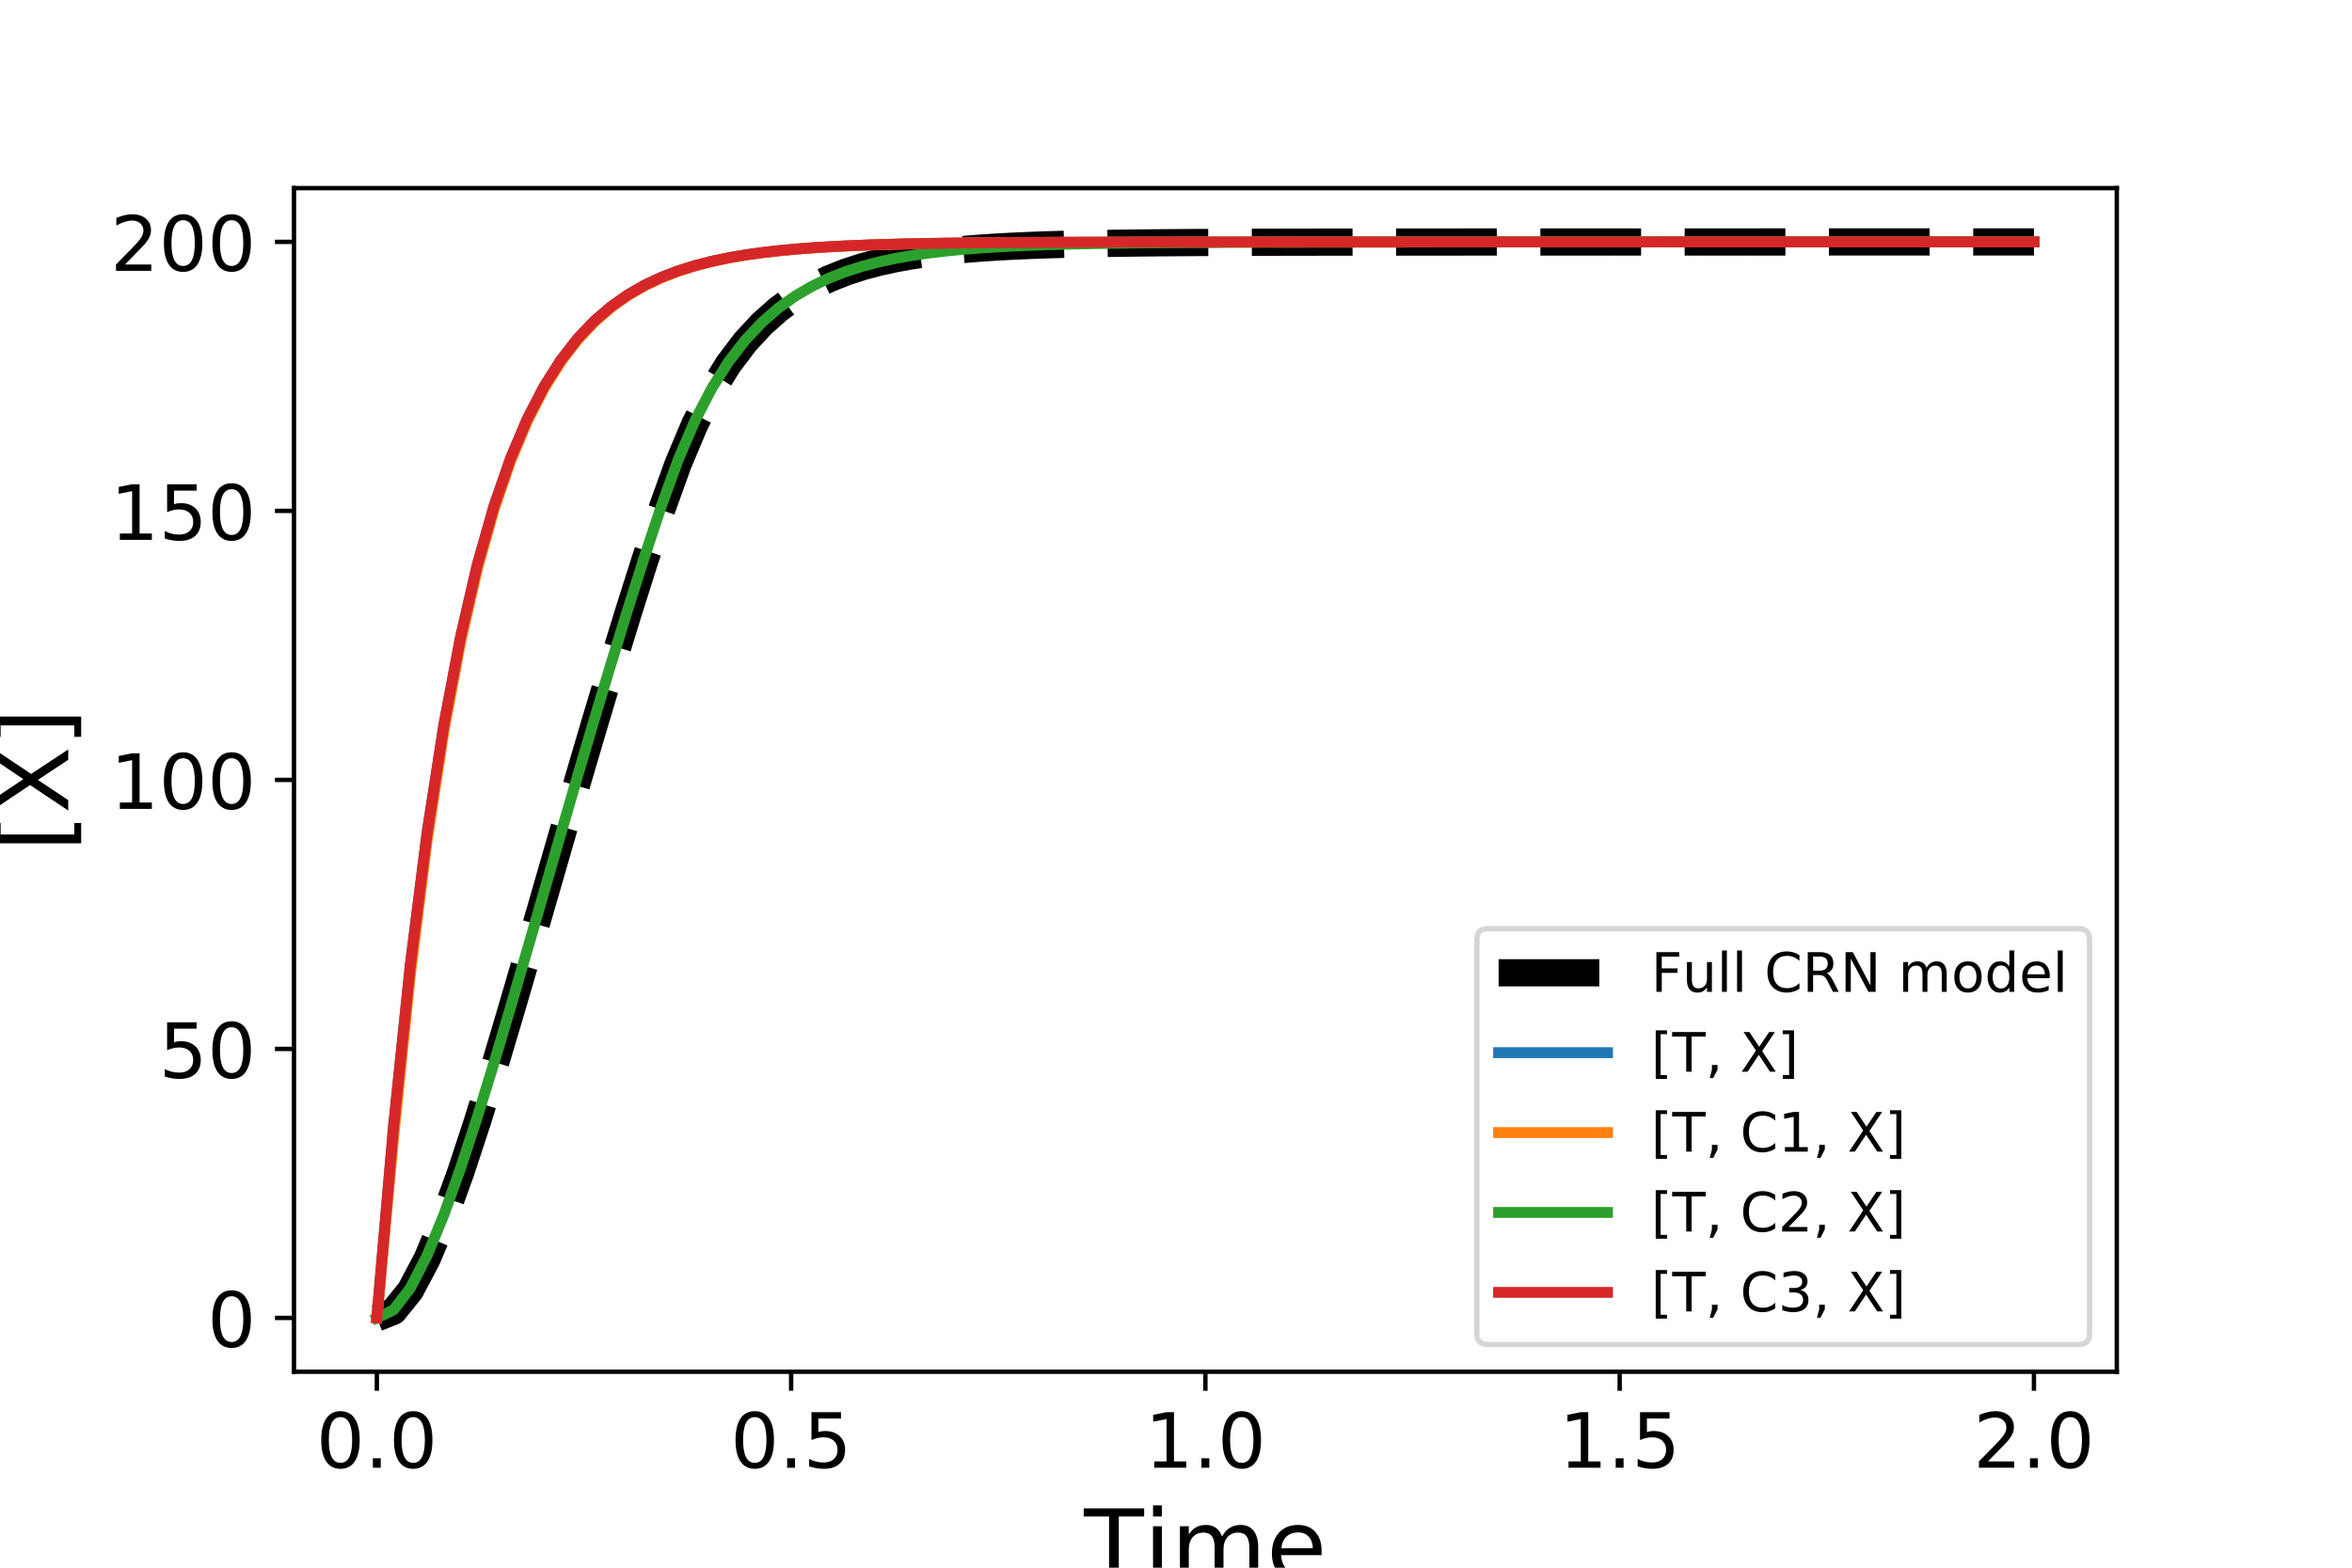 <?xml version="1.0" encoding="utf-8" standalone="no"?>
<!DOCTYPE svg PUBLIC "-//W3C//DTD SVG 1.1//EN"
  "http://www.w3.org/Graphics/SVG/1.1/DTD/svg11.dtd">
<!-- Created with matplotlib (https://matplotlib.org/) -->
<svg height="288pt" version="1.1" viewBox="0 0 432 288" width="432pt" xmlns="http://www.w3.org/2000/svg" xmlns:xlink="http://www.w3.org/1999/xlink">
 <defs>
  <style type="text/css">
*{stroke-linecap:butt;stroke-linejoin:round;}
  </style>
 </defs>
 <g id="figure_1">
  <g id="patch_1">
   <path d="M 0 288 
L 432 288 
L 432 0 
L 0 0 
z
" style="fill:#ffffff;"/>
  </g>
  <g id="axes_1">
   <g id="patch_2">
    <path d="M 54 252 
L 388.8 252 
L 388.8 34.56 
L 54 34.56 
z
" style="fill:#ffffff;"/>
   </g>
   <g id="matplotlib.axis_1">
    <g id="xtick_1">
     <g id="line2d_1">
      <defs>
       <path d="M 0 0 
L 0 3.5 
" id="m170b5e3cf9" style="stroke:#000000;stroke-width:0.8;"/>
      </defs>
      <g>
       <use style="stroke:#000000;stroke-width:0.8;" x="69.218" xlink:href="#m170b5e3cf9" y="252"/>
      </g>
     </g>
     <g id="text_1">
      <!-- 0.0 -->
      <defs>
       <path d="M 31.781 66.406 
Q 24.172 66.406 20.328 58.906 
Q 16.5 51.422 16.5 36.375 
Q 16.5 21.391 20.328 13.891 
Q 24.172 6.391 31.781 6.391 
Q 39.453 6.391 43.281 13.891 
Q 47.125 21.391 47.125 36.375 
Q 47.125 51.422 43.281 58.906 
Q 39.453 66.406 31.781 66.406 
z
M 31.781 74.219 
Q 44.047 74.219 50.516 64.516 
Q 56.984 54.828 56.984 36.375 
Q 56.984 17.969 50.516 8.266 
Q 44.047 -1.422 31.781 -1.422 
Q 19.531 -1.422 13.062 8.266 
Q 6.594 17.969 6.594 36.375 
Q 6.594 54.828 13.062 64.516 
Q 19.531 74.219 31.781 74.219 
z
" id="DejaVuSans-48"/>
       <path d="M 10.688 12.406 
L 21 12.406 
L 21 0 
L 10.688 0 
z
" id="DejaVuSans-46"/>
      </defs>
      <g transform="translate(58.086 269.638)scale(0.14 -0.14)">
       <use xlink:href="#DejaVuSans-48"/>
       <use x="63.623" xlink:href="#DejaVuSans-46"/>
       <use x="95.41" xlink:href="#DejaVuSans-48"/>
      </g>
     </g>
    </g>
    <g id="xtick_2">
     <g id="line2d_2">
      <g>
       <use style="stroke:#000000;stroke-width:0.8;" x="145.309" xlink:href="#m170b5e3cf9" y="252"/>
      </g>
     </g>
     <g id="text_2">
      <!-- 0.5 -->
      <defs>
       <path d="M 10.797 72.906 
L 49.516 72.906 
L 49.516 64.594 
L 19.828 64.594 
L 19.828 46.734 
Q 21.969 47.469 24.109 47.828 
Q 26.266 48.188 28.422 48.188 
Q 40.625 48.188 47.75 41.5 
Q 54.891 34.812 54.891 23.391 
Q 54.891 11.625 47.562 5.094 
Q 40.234 -1.422 26.906 -1.422 
Q 22.312 -1.422 17.547 -0.641 
Q 12.797 0.141 7.719 1.703 
L 7.719 11.625 
Q 12.109 9.234 16.797 8.062 
Q 21.484 6.891 26.703 6.891 
Q 35.156 6.891 40.078 11.328 
Q 45.016 15.766 45.016 23.391 
Q 45.016 31 40.078 35.438 
Q 35.156 39.891 26.703 39.891 
Q 22.75 39.891 18.812 39.016 
Q 14.891 38.141 10.797 36.281 
z
" id="DejaVuSans-53"/>
      </defs>
      <g transform="translate(134.177 269.638)scale(0.14 -0.14)">
       <use xlink:href="#DejaVuSans-48"/>
       <use x="63.623" xlink:href="#DejaVuSans-46"/>
       <use x="95.41" xlink:href="#DejaVuSans-53"/>
      </g>
     </g>
    </g>
    <g id="xtick_3">
     <g id="line2d_3">
      <g>
       <use style="stroke:#000000;stroke-width:0.8;" x="221.4" xlink:href="#m170b5e3cf9" y="252"/>
      </g>
     </g>
     <g id="text_3">
      <!-- 1.0 -->
      <defs>
       <path d="M 12.406 8.297 
L 28.516 8.297 
L 28.516 63.922 
L 10.984 60.406 
L 10.984 69.391 
L 28.422 72.906 
L 38.281 72.906 
L 38.281 8.297 
L 54.391 8.297 
L 54.391 0 
L 12.406 0 
z
" id="DejaVuSans-49"/>
      </defs>
      <g transform="translate(210.268 269.638)scale(0.14 -0.14)">
       <use xlink:href="#DejaVuSans-49"/>
       <use x="63.623" xlink:href="#DejaVuSans-46"/>
       <use x="95.41" xlink:href="#DejaVuSans-48"/>
      </g>
     </g>
    </g>
    <g id="xtick_4">
     <g id="line2d_4">
      <g>
       <use style="stroke:#000000;stroke-width:0.8;" x="297.491" xlink:href="#m170b5e3cf9" y="252"/>
      </g>
     </g>
     <g id="text_4">
      <!-- 1.5 -->
      <g transform="translate(286.359 269.638)scale(0.14 -0.14)">
       <use xlink:href="#DejaVuSans-49"/>
       <use x="63.623" xlink:href="#DejaVuSans-46"/>
       <use x="95.41" xlink:href="#DejaVuSans-53"/>
      </g>
     </g>
    </g>
    <g id="xtick_5">
     <g id="line2d_5">
      <g>
       <use style="stroke:#000000;stroke-width:0.8;" x="373.582" xlink:href="#m170b5e3cf9" y="252"/>
      </g>
     </g>
     <g id="text_5">
      <!-- 2.0 -->
      <defs>
       <path d="M 19.188 8.297 
L 53.609 8.297 
L 53.609 0 
L 7.328 0 
L 7.328 8.297 
Q 12.938 14.109 22.625 23.891 
Q 32.328 33.688 34.812 36.531 
Q 39.547 41.844 41.422 45.531 
Q 43.312 49.219 43.312 52.781 
Q 43.312 58.594 39.234 62.25 
Q 35.156 65.922 28.609 65.922 
Q 23.969 65.922 18.812 64.312 
Q 13.672 62.703 7.812 59.422 
L 7.812 69.391 
Q 13.766 71.781 18.938 73 
Q 24.125 74.219 28.422 74.219 
Q 39.75 74.219 46.484 68.547 
Q 53.219 62.891 53.219 53.422 
Q 53.219 48.922 51.531 44.891 
Q 49.859 40.875 45.406 35.406 
Q 44.188 33.984 37.641 27.219 
Q 31.109 20.453 19.188 8.297 
z
" id="DejaVuSans-50"/>
      </defs>
      <g transform="translate(362.45 269.638)scale(0.14 -0.14)">
       <use xlink:href="#DejaVuSans-50"/>
       <use x="63.623" xlink:href="#DejaVuSans-46"/>
       <use x="95.41" xlink:href="#DejaVuSans-48"/>
      </g>
     </g>
    </g>
    <g id="text_6">
     <!-- Time -->
     <defs>
      <path d="M -0.297 72.906 
L 61.375 72.906 
L 61.375 64.594 
L 35.5 64.594 
L 35.5 0 
L 25.594 0 
L 25.594 64.594 
L -0.297 64.594 
z
" id="DejaVuSans-84"/>
      <path d="M 9.422 54.688 
L 18.406 54.688 
L 18.406 0 
L 9.422 0 
z
M 9.422 75.984 
L 18.406 75.984 
L 18.406 64.594 
L 9.422 64.594 
z
" id="DejaVuSans-105"/>
      <path d="M 52 44.188 
Q 55.375 50.25 60.062 53.125 
Q 64.75 56 71.094 56 
Q 79.641 56 84.281 50.016 
Q 88.922 44.047 88.922 33.016 
L 88.922 0 
L 79.891 0 
L 79.891 32.719 
Q 79.891 40.578 77.094 44.375 
Q 74.312 48.188 68.609 48.188 
Q 61.625 48.188 57.562 43.547 
Q 53.516 38.922 53.516 30.906 
L 53.516 0 
L 44.484 0 
L 44.484 32.719 
Q 44.484 40.625 41.703 44.406 
Q 38.922 48.188 33.109 48.188 
Q 26.219 48.188 22.156 43.531 
Q 18.109 38.875 18.109 30.906 
L 18.109 0 
L 9.078 0 
L 9.078 54.688 
L 18.109 54.688 
L 18.109 46.188 
Q 21.188 51.219 25.484 53.609 
Q 29.781 56 35.688 56 
Q 41.656 56 45.828 52.969 
Q 50 49.953 52 44.188 
z
" id="DejaVuSans-109"/>
      <path d="M 56.203 29.594 
L 56.203 25.203 
L 14.891 25.203 
Q 15.484 15.922 20.484 11.062 
Q 25.484 6.203 34.422 6.203 
Q 39.594 6.203 44.453 7.469 
Q 49.312 8.734 54.109 11.281 
L 54.109 2.781 
Q 49.266 0.734 44.188 -0.344 
Q 39.109 -1.422 33.891 -1.422 
Q 20.797 -1.422 13.156 6.188 
Q 5.516 13.812 5.516 26.812 
Q 5.516 40.234 12.766 48.109 
Q 20.016 56 32.328 56 
Q 43.359 56 49.781 48.891 
Q 56.203 41.797 56.203 29.594 
z
M 47.219 32.234 
Q 47.125 39.594 43.094 43.984 
Q 39.062 48.391 32.422 48.391 
Q 24.906 48.391 20.391 44.141 
Q 15.875 39.891 15.188 32.172 
z
" id="DejaVuSans-101"/>
     </defs>
     <g transform="translate(199.102 290.227)scale(0.18 -0.18)">
      <use xlink:href="#DejaVuSans-84"/>
      <use x="61.037" xlink:href="#DejaVuSans-105"/>
      <use x="88.82" xlink:href="#DejaVuSans-109"/>
      <use x="186.232" xlink:href="#DejaVuSans-101"/>
     </g>
    </g>
   </g>
   <g id="matplotlib.axis_2">
    <g id="ytick_1">
     <g id="line2d_6">
      <defs>
       <path d="M 0 0 
L -3.5 0 
" id="m2f5addbfcb" style="stroke:#000000;stroke-width:0.8;"/>
      </defs>
      <g>
       <use style="stroke:#000000;stroke-width:0.8;" x="54" xlink:href="#m2f5addbfcb" y="242.116"/>
      </g>
     </g>
     <g id="text_7">
      <!-- 0 -->
      <g transform="translate(38.093 247.435)scale(0.14 -0.14)">
       <use xlink:href="#DejaVuSans-48"/>
      </g>
     </g>
    </g>
    <g id="ytick_2">
     <g id="line2d_7">
      <g>
       <use style="stroke:#000000;stroke-width:0.8;" x="54" xlink:href="#m2f5addbfcb" y="192.695"/>
      </g>
     </g>
     <g id="text_8">
      <!-- 50 -->
      <g transform="translate(29.185 198.014)scale(0.14 -0.14)">
       <use xlink:href="#DejaVuSans-53"/>
       <use x="63.623" xlink:href="#DejaVuSans-48"/>
      </g>
     </g>
    </g>
    <g id="ytick_3">
     <g id="line2d_8">
      <g>
       <use style="stroke:#000000;stroke-width:0.8;" x="54" xlink:href="#m2f5addbfcb" y="143.274"/>
      </g>
     </g>
     <g id="text_9">
      <!-- 100 -->
      <g transform="translate(20.277 148.593)scale(0.14 -0.14)">
       <use xlink:href="#DejaVuSans-49"/>
       <use x="63.623" xlink:href="#DejaVuSans-48"/>
       <use x="127.246" xlink:href="#DejaVuSans-48"/>
      </g>
     </g>
    </g>
    <g id="ytick_4">
     <g id="line2d_9">
      <g>
       <use style="stroke:#000000;stroke-width:0.8;" x="54" xlink:href="#m2f5addbfcb" y="93.853"/>
      </g>
     </g>
     <g id="text_10">
      <!-- 150 -->
      <g transform="translate(20.277 99.172)scale(0.14 -0.14)">
       <use xlink:href="#DejaVuSans-49"/>
       <use x="63.623" xlink:href="#DejaVuSans-53"/>
       <use x="127.246" xlink:href="#DejaVuSans-48"/>
      </g>
     </g>
    </g>
    <g id="ytick_5">
     <g id="line2d_10">
      <g>
       <use style="stroke:#000000;stroke-width:0.8;" x="54" xlink:href="#m2f5addbfcb" y="44.432"/>
      </g>
     </g>
     <g id="text_11">
      <!-- 200 -->
      <g transform="translate(20.277 49.751)scale(0.14 -0.14)">
       <use xlink:href="#DejaVuSans-50"/>
       <use x="63.623" xlink:href="#DejaVuSans-48"/>
       <use x="127.246" xlink:href="#DejaVuSans-48"/>
      </g>
     </g>
    </g>
    <g id="text_12">
     <!-- [X] -->
     <defs>
      <path d="M 8.594 75.984 
L 29.297 75.984 
L 29.297 69 
L 17.578 69 
L 17.578 -6.203 
L 29.297 -6.203 
L 29.297 -13.188 
L 8.594 -13.188 
z
" id="DejaVuSans-91"/>
      <path d="M 6.297 72.906 
L 16.891 72.906 
L 35.016 45.797 
L 53.219 72.906 
L 63.812 72.906 
L 40.375 37.891 
L 65.375 0 
L 54.781 0 
L 34.281 31 
L 13.625 0 
L 2.984 0 
L 29 38.922 
z
" id="DejaVuSans-88"/>
      <path d="M 30.422 75.984 
L 30.422 -13.188 
L 9.719 -13.188 
L 9.719 -6.203 
L 21.391 -6.203 
L 21.391 69 
L 9.719 69 
L 9.719 75.984 
z
" id="DejaVuSans-93"/>
     </defs>
     <g transform="translate(12.534 156.468)rotate(-90)scale(0.18 -0.18)">
      <use xlink:href="#DejaVuSans-91"/>
      <use x="39.014" xlink:href="#DejaVuSans-88"/>
      <use x="107.52" xlink:href="#DejaVuSans-93"/>
     </g>
    </g>
   </g>
   <g id="line2d_11">
    <path clip-path="url(#p6ffcb17d51)" d="M 69.218 242.116 
L 72.293 240.888 
L 75.367 237.086 
L 78.441 231.276 
L 81.516 223.934 
L 84.59 215.442 
L 87.664 206.11 
L 90.739 196.187 
L 93.813 185.873 
L 96.888 175.326 
L 99.962 164.676 
L 103.036 154.023 
L 106.111 143.447 
L 109.185 133.011 
L 112.26 122.77 
L 115.334 112.768 
L 118.408 103.06 
L 121.483 93.759 
L 124.557 85.214 
L 127.631 77.913 
L 130.706 71.876 
L 133.78 66.917 
L 136.855 62.851 
L 139.929 59.519 
L 143.003 56.791 
L 146.078 54.558 
L 149.152 52.73 
L 152.226 51.234 
L 155.301 50.009 
L 158.375 49.007 
L 161.45 48.186 
L 164.524 47.515 
L 167.598 46.965 
L 170.673 46.515 
L 173.747 46.146 
L 176.821 45.844 
L 179.896 45.597 
L 182.97 45.394 
L 186.045 45.228 
L 189.119 45.092 
L 192.193 44.98 
L 195.268 44.888 
L 198.342 44.813 
L 201.417 44.751 
L 204.491 44.701 
L 207.565 44.659 
L 210.64 44.624 
L 213.714 44.596 
L 216.788 44.573 
L 219.863 44.553 
L 222.937 44.537 
L 226.012 44.524 
L 229.086 44.513 
L 232.16 44.504 
L 235.235 44.496 
L 238.309 44.49 
L 241.383 44.485 
L 244.458 44.48 
L 247.532 44.476 
L 250.607 44.473 
L 253.681 44.47 
L 256.755 44.468 
L 259.83 44.466 
L 262.904 44.464 
L 265.979 44.463 
L 269.053 44.461 
L 272.127 44.46 
L 275.202 44.459 
L 278.276 44.458 
L 281.35 44.457 
L 284.425 44.456 
L 287.499 44.456 
L 290.574 44.455 
L 293.648 44.454 
L 296.722 44.454 
L 299.797 44.453 
L 302.871 44.453 
L 305.945 44.452 
L 309.02 44.452 
L 312.094 44.452 
L 315.169 44.451 
L 318.243 44.451 
L 321.317 44.451 
L 324.392 44.45 
L 327.466 44.45 
L 330.54 44.45 
L 333.615 44.449 
L 336.689 44.449 
L 339.764 44.449 
L 342.838 44.448 
L 345.912 44.448 
L 348.987 44.448 
L 352.061 44.448 
L 355.136 44.448 
L 358.21 44.447 
L 361.284 44.447 
L 364.359 44.447 
L 367.433 44.447 
L 370.507 44.446 
L 373.582 44.446 
" style="fill:none;stroke:#000000;stroke-dasharray:18.5,8;stroke-dashoffset:0;stroke-width:5;"/>
   </g>
   <g id="line2d_12">
    <path clip-path="url(#p6ffcb17d51)" d="M 69.218 242.116 
L 72.293 206.818 
L 75.367 177.249 
L 78.441 153.034 
L 81.516 133.225 
L 84.59 117.027 
L 87.664 103.784 
L 90.739 92.958 
L 93.813 84.108 
L 96.888 76.874 
L 99.962 70.961 
L 103.036 66.127 
L 106.111 62.176 
L 109.185 58.946 
L 112.26 56.306 
L 115.334 54.148 
L 118.408 52.384 
L 121.483 50.941 
L 124.557 49.762 
L 127.631 48.798 
L 130.706 48.01 
L 133.78 47.365 
L 136.855 46.838 
L 139.929 46.407 
L 143.003 46.054 
L 146.078 45.765 
L 149.152 45.529 
L 152.226 45.336 
L 155.301 45.178 
L 158.375 45.049 
L 161.45 44.943 
L 164.524 44.856 
L 167.598 44.785 
L 170.673 44.726 
L 173.747 44.678 
L 176.821 44.639 
L 179.896 44.607 
L 182.97 44.58 
L 186.045 44.559 
L 189.119 44.541 
L 192.193 44.526 
L 195.268 44.514 
L 198.342 44.504 
L 201.417 44.495 
L 204.491 44.488 
L 207.565 44.482 
L 210.64 44.478 
L 213.714 44.474 
L 216.788 44.47 
L 219.863 44.467 
L 222.937 44.465 
L 226.012 44.463 
L 229.086 44.461 
L 232.16 44.46 
L 235.235 44.458 
L 238.309 44.457 
L 241.383 44.456 
L 244.458 44.455 
L 247.532 44.454 
L 250.607 44.454 
L 253.681 44.453 
L 256.755 44.453 
L 259.83 44.452 
L 262.904 44.452 
L 265.979 44.451 
L 269.053 44.451 
L 272.127 44.45 
L 275.202 44.45 
L 278.276 44.45 
L 281.35 44.449 
L 284.425 44.449 
L 287.499 44.449 
L 290.574 44.449 
L 293.648 44.448 
L 296.722 44.448 
L 299.797 44.448 
L 302.871 44.448 
L 305.945 44.447 
L 309.02 44.447 
L 312.094 44.447 
L 315.169 44.447 
L 318.243 44.446 
L 321.317 44.446 
L 324.392 44.446 
L 327.466 44.446 
L 330.54 44.446 
L 333.615 44.446 
L 336.689 44.445 
L 339.764 44.445 
L 342.838 44.445 
L 345.912 44.445 
L 348.987 44.445 
L 352.061 44.445 
L 355.136 44.444 
L 358.21 44.444 
L 361.284 44.444 
L 364.359 44.444 
L 367.433 44.444 
L 370.507 44.444 
L 373.582 44.444 
" style="fill:none;stroke:#1f77b4;stroke-linecap:square;stroke-width:2;"/>
   </g>
   <g id="line2d_13">
    <path clip-path="url(#p6ffcb17d51)" d="M 69.218 242.116 
L 72.293 208.982 
L 75.367 179.029 
L 78.441 154.492 
L 81.516 134.419 
L 84.59 118.004 
L 87.664 104.583 
L 90.739 93.612 
L 93.813 84.643 
L 96.888 77.311 
L 99.962 71.318 
L 103.036 66.419 
L 106.111 62.415 
L 109.185 59.142 
L 112.26 56.466 
L 115.334 54.279 
L 118.408 52.49 
L 121.483 51.029 
L 124.557 49.833 
L 127.631 48.856 
L 130.706 48.057 
L 133.78 47.404 
L 136.855 46.87 
L 139.929 46.433 
L 143.003 46.075 
L 146.078 45.783 
L 149.152 45.544 
L 152.226 45.348 
L 155.301 45.188 
L 158.375 45.057 
L 161.45 44.949 
L 164.524 44.861 
L 167.598 44.789 
L 170.673 44.73 
L 173.747 44.681 
L 176.821 44.642 
L 179.896 44.609 
L 182.97 44.582 
L 186.045 44.56 
L 189.119 44.542 
L 192.193 44.527 
L 195.268 44.514 
L 198.342 44.504 
L 201.417 44.496 
L 204.491 44.489 
L 207.565 44.483 
L 210.64 44.478 
L 213.714 44.474 
L 216.788 44.47 
L 219.863 44.468 
L 222.937 44.465 
L 226.012 44.463 
L 229.086 44.461 
L 232.16 44.46 
L 235.235 44.458 
L 238.309 44.457 
L 241.383 44.456 
L 244.458 44.455 
L 247.532 44.455 
L 250.607 44.454 
L 253.681 44.453 
L 256.755 44.453 
L 259.83 44.452 
L 262.904 44.452 
L 265.979 44.451 
L 269.053 44.451 
L 272.127 44.45 
L 275.202 44.45 
L 278.276 44.45 
L 281.35 44.449 
L 284.425 44.449 
L 287.499 44.449 
L 290.574 44.449 
L 293.648 44.448 
L 296.722 44.448 
L 299.797 44.448 
L 302.871 44.448 
L 305.945 44.447 
L 309.02 44.447 
L 312.094 44.447 
L 315.169 44.447 
L 318.243 44.446 
L 321.317 44.446 
L 324.392 44.446 
L 327.466 44.446 
L 330.54 44.446 
L 333.615 44.446 
L 336.689 44.445 
L 339.764 44.445 
L 342.838 44.445 
L 345.912 44.445 
L 348.987 44.445 
L 352.061 44.445 
L 355.136 44.444 
L 358.21 44.444 
L 361.284 44.444 
L 364.359 44.444 
L 367.433 44.444 
L 370.507 44.444 
L 373.582 44.444 
" style="fill:none;stroke:#ff7f0e;stroke-linecap:square;stroke-width:2;"/>
   </g>
   <g id="line2d_14">
    <path clip-path="url(#p6ffcb17d51)" d="M 69.218 242.116 
L 72.293 240.642 
L 75.367 236.634 
L 78.441 230.666 
L 81.516 223.204 
L 84.59 214.624 
L 87.664 205.228 
L 90.739 195.262 
L 93.813 184.92 
L 96.888 174.36 
L 99.962 163.705 
L 103.036 153.056 
L 106.111 142.49 
L 109.185 132.07 
L 112.26 121.848 
L 115.334 111.87 
L 118.408 102.193 
L 121.483 92.941 
L 124.557 84.493 
L 127.631 77.313 
L 130.706 71.383 
L 133.78 66.512 
L 136.855 62.519 
L 139.929 59.248 
L 143.003 56.569 
L 146.078 54.376 
L 149.152 52.581 
L 152.226 51.112 
L 155.301 49.909 
L 158.375 48.925 
L 161.45 48.119 
L 164.524 47.46 
L 167.598 46.92 
L 170.673 46.478 
L 173.747 46.116 
L 176.821 45.819 
L 179.896 45.577 
L 182.97 45.378 
L 186.045 45.214 
L 189.119 45.081 
L 192.193 44.971 
L 195.268 44.881 
L 198.342 44.807 
L 201.417 44.746 
L 204.491 44.696 
L 207.565 44.655 
L 210.64 44.622 
L 213.714 44.594 
L 216.788 44.571 
L 219.863 44.552 
L 222.937 44.536 
L 226.012 44.523 
L 229.086 44.512 
L 232.16 44.503 
L 235.235 44.496 
L 238.309 44.489 
L 241.383 44.484 
L 244.458 44.48 
L 247.532 44.476 
L 250.607 44.473 
L 253.681 44.47 
L 256.755 44.468 
L 259.83 44.466 
L 262.904 44.464 
L 265.979 44.462 
L 269.053 44.461 
L 272.127 44.46 
L 275.202 44.459 
L 278.276 44.458 
L 281.35 44.457 
L 284.425 44.456 
L 287.499 44.456 
L 290.574 44.455 
L 293.648 44.454 
L 296.722 44.454 
L 299.797 44.453 
L 302.871 44.453 
L 305.945 44.452 
L 309.02 44.452 
L 312.094 44.452 
L 315.169 44.451 
L 318.243 44.451 
L 321.317 44.451 
L 324.392 44.45 
L 327.466 44.45 
L 330.54 44.45 
L 333.615 44.449 
L 336.689 44.449 
L 339.764 44.449 
L 342.838 44.448 
L 345.912 44.448 
L 348.987 44.448 
L 352.061 44.448 
L 355.136 44.448 
L 358.21 44.447 
L 361.284 44.447 
L 364.359 44.447 
L 367.433 44.447 
L 370.507 44.446 
L 373.582 44.446 
" style="fill:none;stroke:#2ca02c;stroke-linecap:square;stroke-width:2;"/>
   </g>
   <g id="line2d_15">
    <path clip-path="url(#p6ffcb17d51)" d="M 69.218 242.116 
L 72.293 206.818 
L 75.367 177.249 
L 78.441 153.034 
L 81.516 133.225 
L 84.59 117.027 
L 87.664 103.784 
L 90.739 92.958 
L 93.813 84.108 
L 96.888 76.874 
L 99.962 70.961 
L 103.036 66.127 
L 106.111 62.176 
L 109.185 58.946 
L 112.26 56.306 
L 115.334 54.148 
L 118.408 52.384 
L 121.483 50.941 
L 124.557 49.762 
L 127.631 48.798 
L 130.706 48.01 
L 133.78 47.365 
L 136.855 46.838 
L 139.929 46.407 
L 143.003 46.054 
L 146.078 45.765 
L 149.152 45.529 
L 152.226 45.336 
L 155.301 45.178 
L 158.375 45.049 
L 161.45 44.943 
L 164.524 44.856 
L 167.598 44.785 
L 170.673 44.726 
L 173.747 44.678 
L 176.821 44.639 
L 179.896 44.607 
L 182.97 44.58 
L 186.045 44.559 
L 189.119 44.541 
L 192.193 44.526 
L 195.268 44.514 
L 198.342 44.504 
L 201.417 44.495 
L 204.491 44.488 
L 207.565 44.482 
L 210.64 44.478 
L 213.714 44.474 
L 216.788 44.47 
L 219.863 44.467 
L 222.937 44.465 
L 226.012 44.463 
L 229.086 44.461 
L 232.16 44.46 
L 235.235 44.458 
L 238.309 44.457 
L 241.383 44.456 
L 244.458 44.455 
L 247.532 44.454 
L 250.607 44.454 
L 253.681 44.453 
L 256.755 44.453 
L 259.83 44.452 
L 262.904 44.452 
L 265.979 44.451 
L 269.053 44.451 
L 272.127 44.45 
L 275.202 44.45 
L 278.276 44.45 
L 281.35 44.449 
L 284.425 44.449 
L 287.499 44.449 
L 290.574 44.449 
L 293.648 44.448 
L 296.722 44.448 
L 299.797 44.448 
L 302.871 44.448 
L 305.945 44.447 
L 309.02 44.447 
L 312.094 44.447 
L 315.169 44.447 
L 318.243 44.446 
L 321.317 44.446 
L 324.392 44.446 
L 327.466 44.446 
L 330.54 44.446 
L 333.615 44.446 
L 336.689 44.445 
L 339.764 44.445 
L 342.838 44.445 
L 345.912 44.445 
L 348.987 44.445 
L 352.061 44.445 
L 355.136 44.444 
L 358.21 44.444 
L 361.284 44.444 
L 364.359 44.444 
L 367.433 44.444 
L 370.507 44.444 
L 373.582 44.444 
" style="fill:none;stroke:#d62728;stroke-linecap:square;stroke-width:2;"/>
   </g>
   <g id="patch_3">
    <path d="M 54 252 
L 54 34.56 
" style="fill:none;stroke:#000000;stroke-linecap:square;stroke-linejoin:miter;stroke-width:0.8;"/>
   </g>
   <g id="patch_4">
    <path d="M 388.8 252 
L 388.8 34.56 
" style="fill:none;stroke:#000000;stroke-linecap:square;stroke-linejoin:miter;stroke-width:0.8;"/>
   </g>
   <g id="patch_5">
    <path d="M 54 252 
L 388.8 252 
" style="fill:none;stroke:#000000;stroke-linecap:square;stroke-linejoin:miter;stroke-width:0.8;"/>
   </g>
   <g id="patch_6">
    <path d="M 54 34.56 
L 388.8 34.56 
" style="fill:none;stroke:#000000;stroke-linecap:square;stroke-linejoin:miter;stroke-width:0.8;"/>
   </g>
   <g id="legend_1">
    <g id="patch_7">
     <path d="M 273.255 247 
L 381.8 247 
Q 383.8 247 383.8 245 
L 383.8 172.609 
Q 383.8 170.609 381.8 170.609 
L 273.255 170.609 
Q 271.255 170.609 271.255 172.609 
L 271.255 245 
Q 271.255 247 273.255 247 
z
" style="fill:#ffffff;opacity:0.8;stroke:#cccccc;stroke-linejoin:miter;"/>
    </g>
    <g id="line2d_16">
     <path d="M 275.255 178.708 
L 295.255 178.708 
" style="fill:none;stroke:#000000;stroke-dasharray:18.5,8;stroke-dashoffset:0;stroke-width:5;"/>
    </g>
    <g id="line2d_17"/>
    <g id="text_13">
     <!-- Full CRN model -->
     <defs>
      <path d="M 9.812 72.906 
L 51.703 72.906 
L 51.703 64.594 
L 19.672 64.594 
L 19.672 43.109 
L 48.578 43.109 
L 48.578 34.812 
L 19.672 34.812 
L 19.672 0 
L 9.812 0 
z
" id="DejaVuSans-70"/>
      <path d="M 8.5 21.578 
L 8.5 54.688 
L 17.484 54.688 
L 17.484 21.922 
Q 17.484 14.156 20.5 10.266 
Q 23.531 6.391 29.594 6.391 
Q 36.859 6.391 41.078 11.031 
Q 45.312 15.672 45.312 23.688 
L 45.312 54.688 
L 54.297 54.688 
L 54.297 0 
L 45.312 0 
L 45.312 8.406 
Q 42.047 3.422 37.719 1 
Q 33.406 -1.422 27.688 -1.422 
Q 18.266 -1.422 13.375 4.438 
Q 8.5 10.297 8.5 21.578 
z
M 31.109 56 
z
" id="DejaVuSans-117"/>
      <path d="M 9.422 75.984 
L 18.406 75.984 
L 18.406 0 
L 9.422 0 
z
" id="DejaVuSans-108"/>
      <path id="DejaVuSans-32"/>
      <path d="M 64.406 67.281 
L 64.406 56.891 
Q 59.422 61.531 53.781 63.812 
Q 48.141 66.109 41.797 66.109 
Q 29.297 66.109 22.656 58.469 
Q 16.016 50.828 16.016 36.375 
Q 16.016 21.969 22.656 14.328 
Q 29.297 6.688 41.797 6.688 
Q 48.141 6.688 53.781 8.984 
Q 59.422 11.281 64.406 15.922 
L 64.406 5.609 
Q 59.234 2.094 53.438 0.328 
Q 47.656 -1.422 41.219 -1.422 
Q 24.656 -1.422 15.125 8.703 
Q 5.609 18.844 5.609 36.375 
Q 5.609 53.953 15.125 64.078 
Q 24.656 74.219 41.219 74.219 
Q 47.75 74.219 53.531 72.484 
Q 59.328 70.75 64.406 67.281 
z
" id="DejaVuSans-67"/>
      <path d="M 44.391 34.188 
Q 47.562 33.109 50.562 29.594 
Q 53.562 26.078 56.594 19.922 
L 66.609 0 
L 56 0 
L 46.688 18.703 
Q 43.062 26.031 39.672 28.422 
Q 36.281 30.812 30.422 30.812 
L 19.672 30.812 
L 19.672 0 
L 9.812 0 
L 9.812 72.906 
L 32.078 72.906 
Q 44.578 72.906 50.734 67.672 
Q 56.891 62.453 56.891 51.906 
Q 56.891 45.016 53.688 40.469 
Q 50.484 35.938 44.391 34.188 
z
M 19.672 64.797 
L 19.672 38.922 
L 32.078 38.922 
Q 39.203 38.922 42.844 42.219 
Q 46.484 45.516 46.484 51.906 
Q 46.484 58.297 42.844 61.547 
Q 39.203 64.797 32.078 64.797 
z
" id="DejaVuSans-82"/>
      <path d="M 9.812 72.906 
L 23.094 72.906 
L 55.422 11.922 
L 55.422 72.906 
L 64.984 72.906 
L 64.984 0 
L 51.703 0 
L 19.391 60.984 
L 19.391 0 
L 9.812 0 
z
" id="DejaVuSans-78"/>
      <path d="M 30.609 48.391 
Q 23.391 48.391 19.188 42.75 
Q 14.984 37.109 14.984 27.297 
Q 14.984 17.484 19.156 11.844 
Q 23.344 6.203 30.609 6.203 
Q 37.797 6.203 41.984 11.859 
Q 46.188 17.531 46.188 27.297 
Q 46.188 37.016 41.984 42.703 
Q 37.797 48.391 30.609 48.391 
z
M 30.609 56 
Q 42.328 56 49.016 48.375 
Q 55.719 40.766 55.719 27.297 
Q 55.719 13.875 49.016 6.219 
Q 42.328 -1.422 30.609 -1.422 
Q 18.844 -1.422 12.172 6.219 
Q 5.516 13.875 5.516 27.297 
Q 5.516 40.766 12.172 48.375 
Q 18.844 56 30.609 56 
z
" id="DejaVuSans-111"/>
      <path d="M 45.406 46.391 
L 45.406 75.984 
L 54.391 75.984 
L 54.391 0 
L 45.406 0 
L 45.406 8.203 
Q 42.578 3.328 38.25 0.953 
Q 33.938 -1.422 27.875 -1.422 
Q 17.969 -1.422 11.734 6.484 
Q 5.516 14.406 5.516 27.297 
Q 5.516 40.188 11.734 48.094 
Q 17.969 56 27.875 56 
Q 33.938 56 38.25 53.625 
Q 42.578 51.266 45.406 46.391 
z
M 14.797 27.297 
Q 14.797 17.391 18.875 11.75 
Q 22.953 6.109 30.078 6.109 
Q 37.203 6.109 41.297 11.75 
Q 45.406 17.391 45.406 27.297 
Q 45.406 37.203 41.297 42.844 
Q 37.203 48.484 30.078 48.484 
Q 22.953 48.484 18.875 42.844 
Q 14.797 37.203 14.797 27.297 
z
" id="DejaVuSans-100"/>
     </defs>
     <g transform="translate(303.255 182.208)scale(0.1 -0.1)">
      <use xlink:href="#DejaVuSans-70"/>
      <use x="57.441" xlink:href="#DejaVuSans-117"/>
      <use x="120.82" xlink:href="#DejaVuSans-108"/>
      <use x="148.604" xlink:href="#DejaVuSans-108"/>
      <use x="176.387" xlink:href="#DejaVuSans-32"/>
      <use x="208.174" xlink:href="#DejaVuSans-67"/>
      <use x="277.998" xlink:href="#DejaVuSans-82"/>
      <use x="347.48" xlink:href="#DejaVuSans-78"/>
      <use x="422.285" xlink:href="#DejaVuSans-32"/>
      <use x="454.072" xlink:href="#DejaVuSans-109"/>
      <use x="551.484" xlink:href="#DejaVuSans-111"/>
      <use x="612.666" xlink:href="#DejaVuSans-100"/>
      <use x="676.143" xlink:href="#DejaVuSans-101"/>
      <use x="737.666" xlink:href="#DejaVuSans-108"/>
     </g>
    </g>
    <g id="line2d_18">
     <path d="M 275.255 193.386 
L 295.255 193.386 
" style="fill:none;stroke:#1f77b4;stroke-linecap:square;stroke-width:2;"/>
    </g>
    <g id="line2d_19"/>
    <g id="text_14">
     <!-- [T, X] -->
     <defs>
      <path d="M 11.719 12.406 
L 22.016 12.406 
L 22.016 4 
L 14.016 -11.625 
L 7.719 -11.625 
L 11.719 4 
z
" id="DejaVuSans-44"/>
     </defs>
     <g transform="translate(303.255 196.886)scale(0.1 -0.1)">
      <use xlink:href="#DejaVuSans-91"/>
      <use x="39.014" xlink:href="#DejaVuSans-84"/>
      <use x="100.098" xlink:href="#DejaVuSans-44"/>
      <use x="131.885" xlink:href="#DejaVuSans-32"/>
      <use x="163.672" xlink:href="#DejaVuSans-88"/>
      <use x="232.178" xlink:href="#DejaVuSans-93"/>
     </g>
    </g>
    <g id="line2d_20">
     <path d="M 275.255 208.064 
L 295.255 208.064 
" style="fill:none;stroke:#ff7f0e;stroke-linecap:square;stroke-width:2;"/>
    </g>
    <g id="line2d_21"/>
    <g id="text_15">
     <!-- [T, C1, X] -->
     <g transform="translate(303.255 211.564)scale(0.1 -0.1)">
      <use xlink:href="#DejaVuSans-91"/>
      <use x="39.014" xlink:href="#DejaVuSans-84"/>
      <use x="100.098" xlink:href="#DejaVuSans-44"/>
      <use x="131.885" xlink:href="#DejaVuSans-32"/>
      <use x="163.672" xlink:href="#DejaVuSans-67"/>
      <use x="233.496" xlink:href="#DejaVuSans-49"/>
      <use x="297.119" xlink:href="#DejaVuSans-44"/>
      <use x="328.906" xlink:href="#DejaVuSans-32"/>
      <use x="360.693" xlink:href="#DejaVuSans-88"/>
      <use x="429.199" xlink:href="#DejaVuSans-93"/>
     </g>
    </g>
    <g id="line2d_22">
     <path d="M 275.255 222.742 
L 295.255 222.742 
" style="fill:none;stroke:#2ca02c;stroke-linecap:square;stroke-width:2;"/>
    </g>
    <g id="line2d_23"/>
    <g id="text_16">
     <!-- [T, C2, X] -->
     <g transform="translate(303.255 226.242)scale(0.1 -0.1)">
      <use xlink:href="#DejaVuSans-91"/>
      <use x="39.014" xlink:href="#DejaVuSans-84"/>
      <use x="100.098" xlink:href="#DejaVuSans-44"/>
      <use x="131.885" xlink:href="#DejaVuSans-32"/>
      <use x="163.672" xlink:href="#DejaVuSans-67"/>
      <use x="233.496" xlink:href="#DejaVuSans-50"/>
      <use x="297.119" xlink:href="#DejaVuSans-44"/>
      <use x="328.906" xlink:href="#DejaVuSans-32"/>
      <use x="360.693" xlink:href="#DejaVuSans-88"/>
      <use x="429.199" xlink:href="#DejaVuSans-93"/>
     </g>
    </g>
    <g id="line2d_24">
     <path d="M 275.255 237.42 
L 295.255 237.42 
" style="fill:none;stroke:#d62728;stroke-linecap:square;stroke-width:2;"/>
    </g>
    <g id="line2d_25"/>
    <g id="text_17">
     <!-- [T, C3, X] -->
     <defs>
      <path d="M 40.578 39.312 
Q 47.656 37.797 51.625 33 
Q 55.609 28.219 55.609 21.188 
Q 55.609 10.406 48.188 4.484 
Q 40.766 -1.422 27.094 -1.422 
Q 22.516 -1.422 17.656 -0.516 
Q 12.797 0.391 7.625 2.203 
L 7.625 11.719 
Q 11.719 9.328 16.594 8.109 
Q 21.484 6.891 26.812 6.891 
Q 36.078 6.891 40.938 10.547 
Q 45.797 14.203 45.797 21.188 
Q 45.797 27.641 41.281 31.266 
Q 36.766 34.906 28.719 34.906 
L 20.219 34.906 
L 20.219 43.016 
L 29.109 43.016 
Q 36.375 43.016 40.234 45.922 
Q 44.094 48.828 44.094 54.297 
Q 44.094 59.906 40.109 62.906 
Q 36.141 65.922 28.719 65.922 
Q 24.656 65.922 20.016 65.031 
Q 15.375 64.156 9.812 62.312 
L 9.812 71.094 
Q 15.438 72.656 20.344 73.438 
Q 25.25 74.219 29.594 74.219 
Q 40.828 74.219 47.359 69.109 
Q 53.906 64.016 53.906 55.328 
Q 53.906 49.266 50.438 45.094 
Q 46.969 40.922 40.578 39.312 
z
" id="DejaVuSans-51"/>
     </defs>
     <g transform="translate(303.255 240.92)scale(0.1 -0.1)">
      <use xlink:href="#DejaVuSans-91"/>
      <use x="39.014" xlink:href="#DejaVuSans-84"/>
      <use x="100.098" xlink:href="#DejaVuSans-44"/>
      <use x="131.885" xlink:href="#DejaVuSans-32"/>
      <use x="163.672" xlink:href="#DejaVuSans-67"/>
      <use x="233.496" xlink:href="#DejaVuSans-51"/>
      <use x="297.119" xlink:href="#DejaVuSans-44"/>
      <use x="328.906" xlink:href="#DejaVuSans-32"/>
      <use x="360.693" xlink:href="#DejaVuSans-88"/>
      <use x="429.199" xlink:href="#DejaVuSans-93"/>
     </g>
    </g>
   </g>
  </g>
 </g>
 <defs>
  <clipPath id="p6ffcb17d51">
   <rect height="217.44" width="334.8" x="54" y="34.56"/>
  </clipPath>
 </defs>
</svg>
